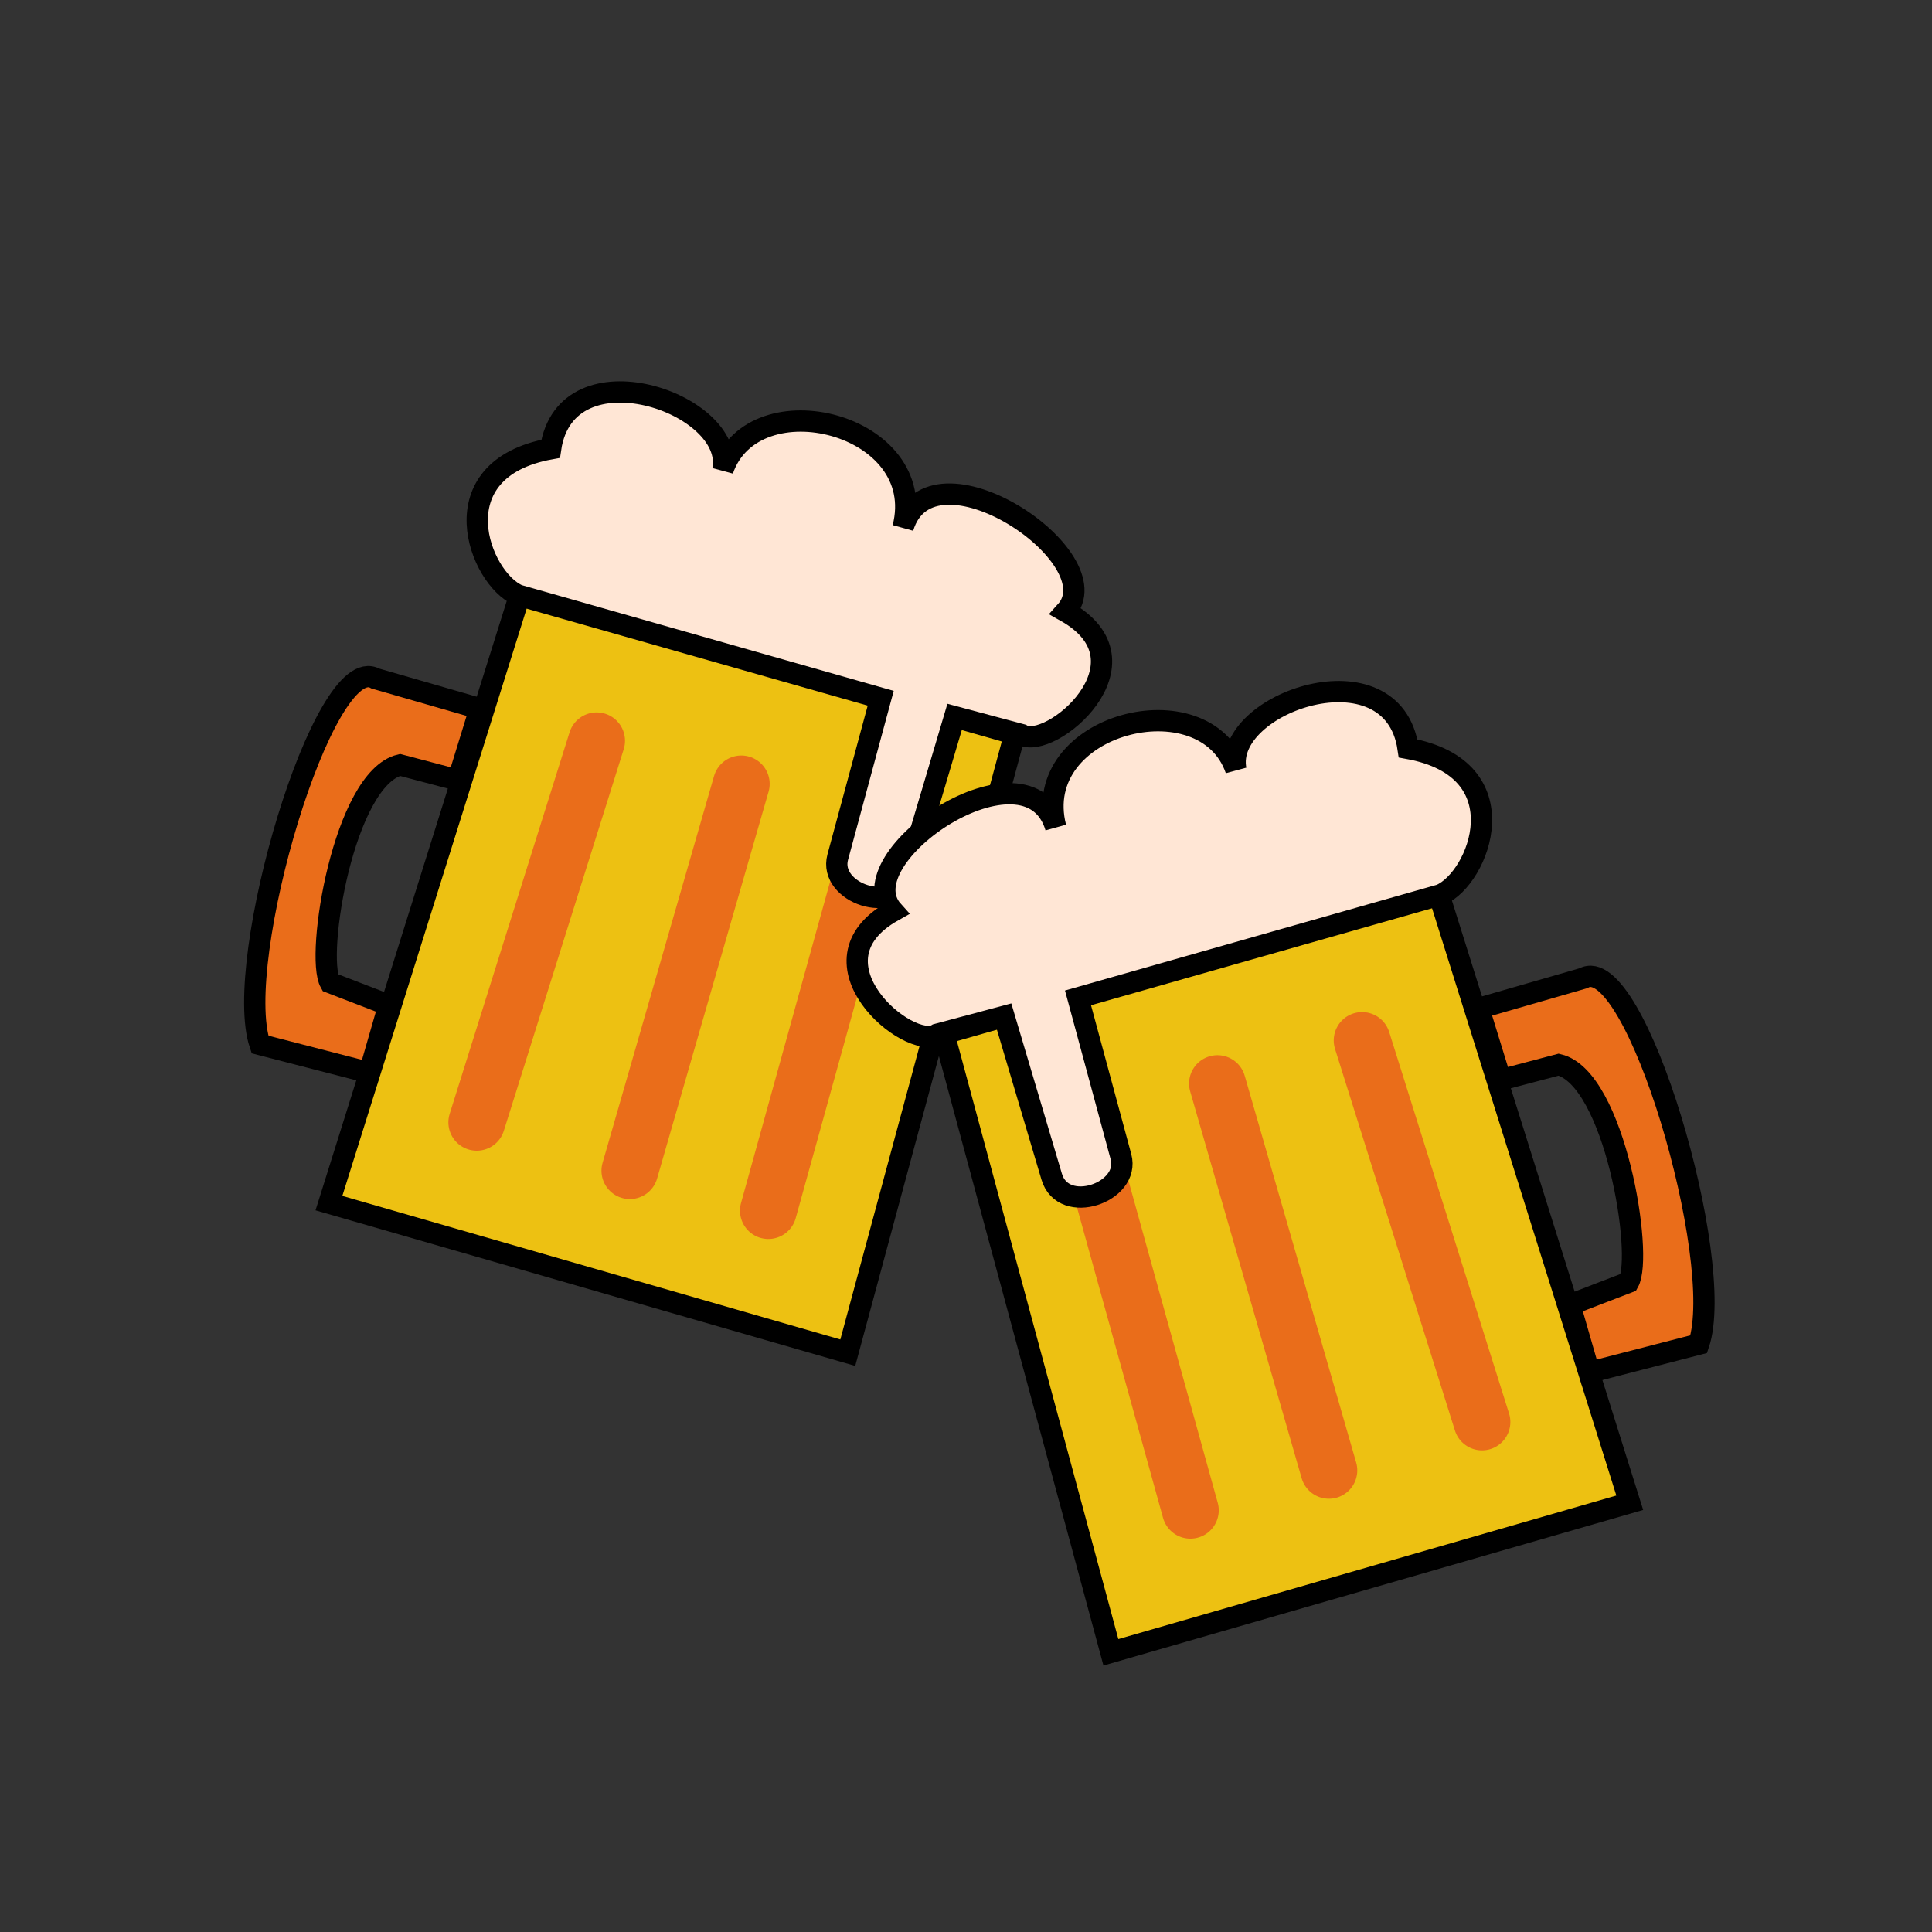 <svg cursor="pointer" version="1.1" viewBox="0 0 256 256" xmlns="http://www.w3.org/2000/svg">
 <rect x="0" y="0" width="256" height="256" fill="#333333" stroke="none"/>
 <path d="m43.585 159.42 68.751 19.82 22.128-81.964-65.51-18.698z" fill="#edc112" stroke="#000" stroke-width="2.82"/>
 <path d="m48.941 142.14-14.49-3.74c-3.726-11.012 8.448-52.349 15.291-48.487l13.854 3.994-2.919 9.475-7.67-2.023c-7.444 1.803-11.26 25.286-9.253 28.844l7.766 2.989z" fill="#ea6d1a" stroke="#000" stroke-width="2.82"/>
 <g transform="matrix(3.612 1.041 -1.041 3.612 15.733 -28.308)" fill="#ff8080" stroke="#ea6d1a" stroke-linecap="round" stroke-width="2">
  <path d="m25.168 41.756 0.336-14.094"/>
  <path d="m30.825 27.71 1e-6 14.19"/>
  <path d="m35.763 27.854 0.144 14.046"/>
 </g>
 <g stroke="#000" stroke-width="2.82">
  <path d="m68.68 78.867c-5.144-2.178-10.778-16.674 4.279-19.399 2.02-13.802 24.598-6.065 22.819 2.827 4.117-12.006 27.422-6.18 23.872 7.632 3.661-12.284 28.013 3.952 21.561 11.092 12.025 6.762-2.154 18.603-5.832 16.325l-8.882-2.373-6.314 21.251c-1.538 5.177-10.464 2.106-9.178-2.646l5.694-21.054z" fill="#ffe6d5"/>
  <path d="m215.95 199.12-68.751 19.82-22.128-81.964 65.51-18.698z" fill="#edc112"/>
  <path d="m210.6 181.85 14.49-3.74c3.726-11.012-8.448-52.349-15.291-48.487l-13.854 3.994 2.919 9.475 7.67-2.023c7.444 1.803 11.26 25.286 9.253 28.844l-7.766 2.989z" fill="#ea6d1a"/>
 </g>
 <g transform="matrix(-3.612 1.041 1.041 3.612 243.81 11.399)" fill="#ff8080" stroke="#ea6d1a" stroke-linecap="round" stroke-width="2">
  <path d="m25.168 41.756 0.336-14.094"/>
  <path d="m30.825 27.71 1e-6 14.19"/>
  <path d="m35.763 27.854 0.144 14.046"/>
 </g>
 <path d="m190.86 118.57c5.144-2.178 10.778-16.674-4.279-19.399-2.02-13.802-24.598-6.065-22.819 2.827-4.117-12.006-27.422-6.18-23.872 7.632-3.661-12.284-28.013 3.952-21.561 11.092-12.025 6.762 2.154 18.603 5.832 16.325l8.882-2.373 6.314 21.251c1.538 5.177 10.464 2.106 9.178-2.646l-5.694-21.054z" fill="#ffe6d5" stroke="#000" stroke-width="2.82"/>
</svg>
